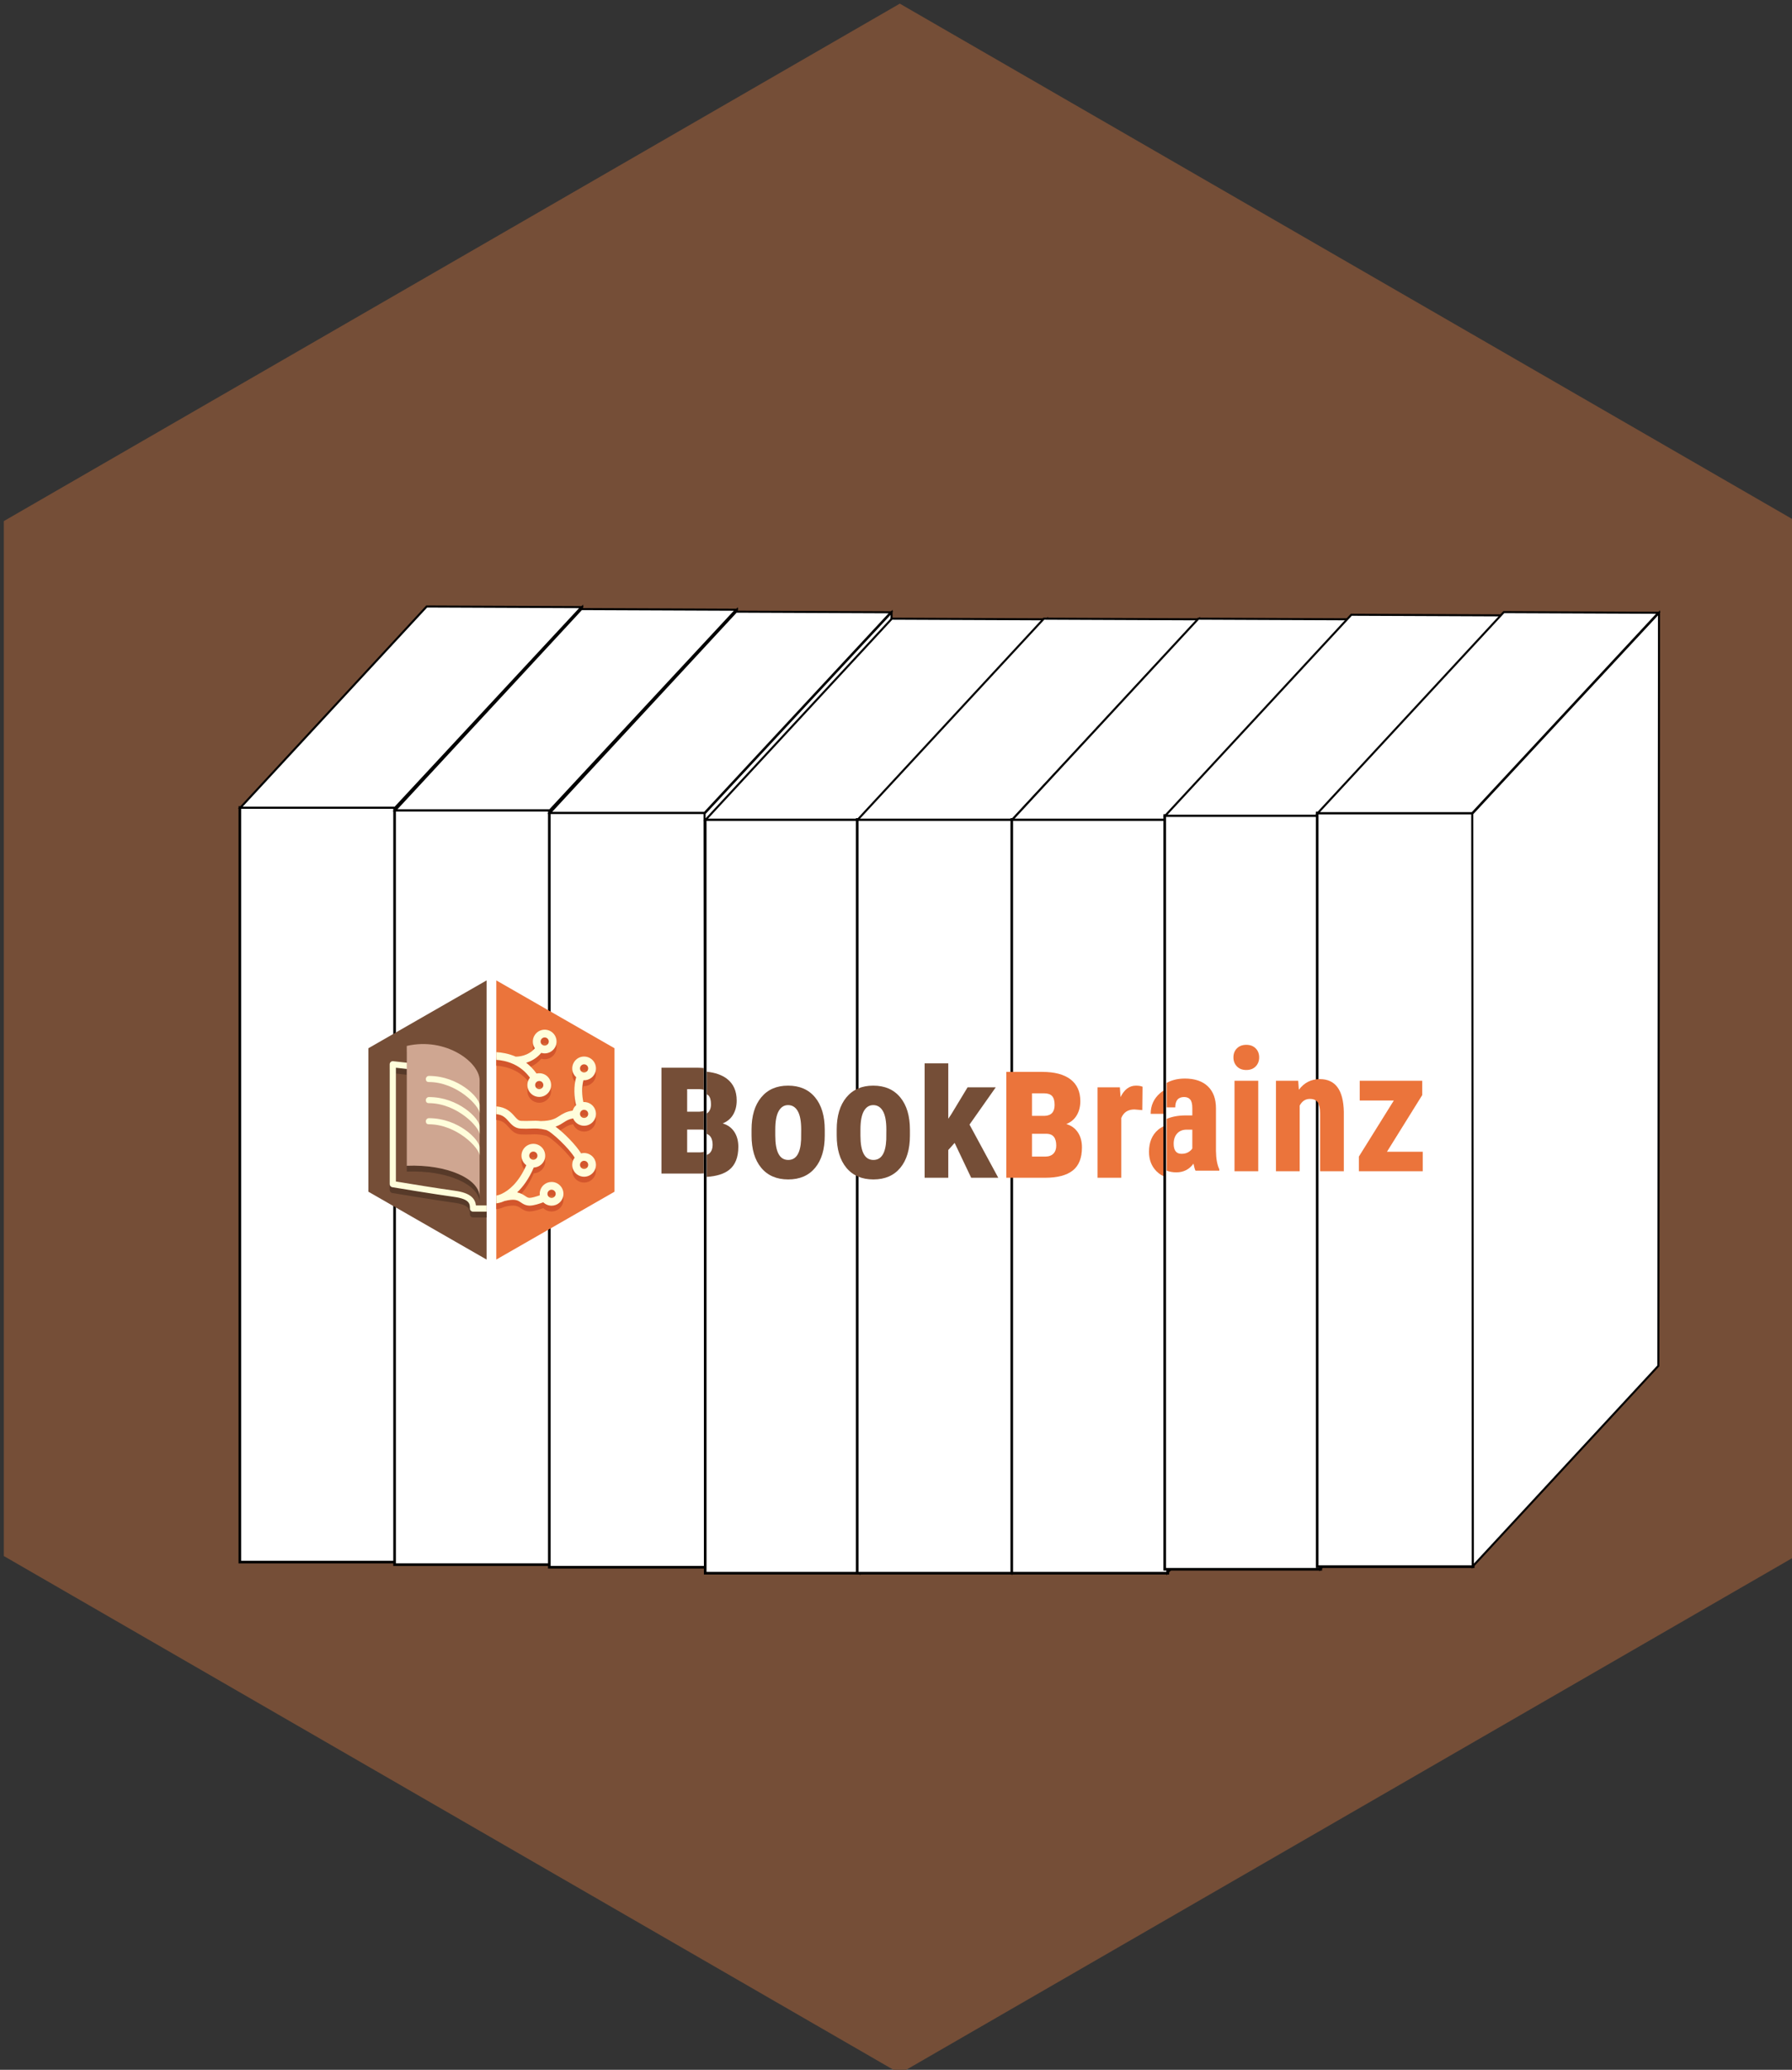 <svg xmlns="http://www.w3.org/2000/svg" xmlns:svg="http://www.w3.org/2000/svg" id="svg6648" width="187.391" height="216.381" version="1.1" viewBox="0 0 175.679 202.857"><rect x="0" y="0" width="175.679" height="202.857" fill="#333333" stroke="none"/><defs id="defs6650"><filter style="color-interpolation-filters:sRGB" id="filter4894"><feFlood id="feFlood4896" flood-color="#000" flood-opacity=".498" result="flood"/><feComposite id="feComposite4898" in="flood" in2="SourceGraphic" operator="in" result="composite1"/><feGaussianBlur id="feGaussianBlur4900" in="composite1" result="blur" stdDeviation="1.7"/><feOffset id="feOffset4902" dx="2.4" dy="1" result="offset"/><feComposite id="feComposite4904" in="offset" in2="offset" operator="atop" result="fbSourceGraphic"/><feColorMatrix id="feColorMatrix4906" in="fbSourceGraphic" result="fbSourceGraphicAlpha" values="0 0 0 -1 0 0 0 0 -1 0 0 0 0 -1 0 0 0 0 1 0"/><feFlood id="feFlood4908" flood-color="#000" flood-opacity=".498" in="fbSourceGraphic" result="flood"/><feComposite id="feComposite4910" in="flood" in2="fbSourceGraphic" operator="in" result="composite1"/><feGaussianBlur id="feGaussianBlur4912" in="composite1" result="blur" stdDeviation="1.7"/><feOffset id="feOffset4914" dx="2.4" dy="1" result="offset"/><feComposite id="feComposite4916" in="offset" in2="offset" operator="atop" result="composite2"/></filter><filter style="color-interpolation-filters:sRGB" id="filter5856"><feFlood id="feFlood5858" flood-color="#000" flood-opacity=".498" result="flood"/><feComposite id="feComposite5860" in="flood" in2="SourceGraphic" operator="in" result="composite1"/><feGaussianBlur id="feGaussianBlur5862" in="composite1" result="blur" stdDeviation="3.9"/><feOffset id="feOffset5864" dx="1.8" dy="1.8" result="offset"/><feComposite id="feComposite5866" in="SourceGraphic" in2="offset" operator="over" result="composite2"/></filter><filter style="color-interpolation-filters:sRGB" id="filter5040"><feFlood id="feFlood5042" flood-color="#000" flood-opacity=".498" result="flood"/><feComposite id="feComposite5044" in="flood" in2="SourceGraphic" operator="in" result="composite1"/><feGaussianBlur id="feGaussianBlur5046" in="composite1" result="blur" stdDeviation="4.688"/><feOffset id="feOffset5048" dx="2.4" dy="1" result="offset"/><feComposite id="feComposite5050" in="offset" in2="offset" operator="atop" result="fbSourceGraphic"/><feColorMatrix id="feColorMatrix5052" in="fbSourceGraphic" result="fbSourceGraphicAlpha" values="0 0 0 -1 0 0 0 0 -1 0 0 0 0 -1 0 0 0 0 1 0"/><feFlood id="feFlood5054" flood-color="#000" flood-opacity=".498" in="fbSourceGraphic" result="flood"/><feComposite id="feComposite5056" in="flood" in2="fbSourceGraphic" operator="in" result="composite1"/><feGaussianBlur id="feGaussianBlur5058" in="composite1" result="blur" stdDeviation="4.7"/><feOffset id="feOffset5060" dx="2.4" dy="1" result="offset"/><feComposite id="feComposite5062" in="offset" in2="offset" operator="atop" result="fbSourceGraphic"/><feColorMatrix id="feColorMatrix5064" in="fbSourceGraphic" result="fbSourceGraphicAlpha" values="0 0 0 -1 0 0 0 0 -1 0 0 0 0 -1 0 0 0 0 1 0"/><feFlood id="feFlood5066" flood-color="#000" flood-opacity=".498" in="fbSourceGraphic" result="flood"/><feComposite id="feComposite5068" in="flood" in2="fbSourceGraphic" operator="in" result="composite1"/><feGaussianBlur id="feGaussianBlur5070" in="composite1" result="blur" stdDeviation="4.7"/><feOffset id="feOffset5072" dx="2.4" dy="1" result="offset"/><feComposite id="feComposite5074" in="offset" in2="offset" operator="atop" result="fbSourceGraphic"/><feColorMatrix id="feColorMatrix5076" in="fbSourceGraphic" result="fbSourceGraphicAlpha" values="0 0 0 -1 0 0 0 0 -1 0 0 0 0 -1 0 0 0 0 1 0"/><feFlood id="feFlood5078" flood-color="#000" flood-opacity=".498" in="fbSourceGraphic" result="flood"/><feComposite id="feComposite5080" in="flood" in2="fbSourceGraphic" operator="in" result="composite1"/><feGaussianBlur id="feGaussianBlur5082" in="composite1" result="blur" stdDeviation="4.7"/><feOffset id="feOffset5084" dx="2.4" dy="1" result="offset"/><feComposite id="feComposite5086" in="offset" in2="offset" operator="atop" result="fbSourceGraphic"/><feColorMatrix id="feColorMatrix5088" in="fbSourceGraphic" result="fbSourceGraphicAlpha" values="0 0 0 -1 0 0 0 0 -1 0 0 0 0 -1 0 0 0 0 1 0"/><feFlood id="feFlood5090" flood-color="#000" flood-opacity=".498" in="fbSourceGraphic" result="flood"/><feComposite id="feComposite5092" in="flood" in2="fbSourceGraphic" operator="in" result="composite1"/><feGaussianBlur id="feGaussianBlur5094" in="composite1" result="blur" stdDeviation="4.7"/><feOffset id="feOffset5096" dx="2.4" dy="1" result="offset"/><feComposite id="feComposite5098" in="offset" in2="offset" operator="atop" result="fbSourceGraphic"/><feColorMatrix id="feColorMatrix5100" in="fbSourceGraphic" result="fbSourceGraphicAlpha" values="0 0 0 -1 0 0 0 0 -1 0 0 0 0 -1 0 0 0 0 1 0"/><feFlood id="feFlood5102" flood-color="#000" flood-opacity=".498" in="fbSourceGraphic" result="flood"/><feComposite id="feComposite5104" in="flood" in2="fbSourceGraphic" operator="in" result="composite1"/><feGaussianBlur id="feGaussianBlur5106" in="composite1" result="blur" stdDeviation="4.7"/><feOffset id="feOffset5108" dx="2.4" dy="1" result="offset"/><feComposite id="feComposite5110" in="offset" in2="offset" operator="atop" result="composite2"/></filter><filter style="color-interpolation-filters:sRGB" id="filter5856-3"><feFlood id="feFlood5858-8" flood-color="#000" flood-opacity=".498" result="flood"/><feComposite id="feComposite5860-3" in="flood" in2="SourceGraphic" operator="in" result="composite1"/><feGaussianBlur id="feGaussianBlur5862-0" in="composite1" result="blur" stdDeviation="3.9"/><feOffset id="feOffset5864-6" dx="1.8" dy="1.8" result="offset"/><feComposite id="feComposite5866-5" in="SourceGraphic" in2="offset" operator="over" result="composite2"/></filter><filter style="color-interpolation-filters:sRGB" id="filter5040-8"><feFlood id="feFlood5042-9" flood-color="#000" flood-opacity=".498" result="flood"/><feComposite id="feComposite5044-4" in="flood" in2="SourceGraphic" operator="in" result="composite1"/><feGaussianBlur id="feGaussianBlur5046-9" in="composite1" result="blur" stdDeviation="4.688"/><feOffset id="feOffset5048-4" dx="2.4" dy="1" result="offset"/><feComposite id="feComposite5050-9" in="offset" in2="offset" operator="atop" result="fbSourceGraphic"/><feColorMatrix id="feColorMatrix5052-9" in="fbSourceGraphic" result="fbSourceGraphicAlpha" values="0 0 0 -1 0 0 0 0 -1 0 0 0 0 -1 0 0 0 0 1 0"/><feFlood id="feFlood5054-4" flood-color="#000" flood-opacity=".498" in="fbSourceGraphic" result="flood"/><feComposite id="feComposite5056-7" in="flood" in2="fbSourceGraphic" operator="in" result="composite1"/><feGaussianBlur id="feGaussianBlur5058-5" in="composite1" result="blur" stdDeviation="4.7"/><feOffset id="feOffset5060-4" dx="2.4" dy="1" result="offset"/><feComposite id="feComposite5062-6" in="offset" in2="offset" operator="atop" result="fbSourceGraphic"/><feColorMatrix id="feColorMatrix5064-9" in="fbSourceGraphic" result="fbSourceGraphicAlpha" values="0 0 0 -1 0 0 0 0 -1 0 0 0 0 -1 0 0 0 0 1 0"/><feFlood id="feFlood5066-9" flood-color="#000" flood-opacity=".498" in="fbSourceGraphic" result="flood"/><feComposite id="feComposite5068-3" in="flood" in2="fbSourceGraphic" operator="in" result="composite1"/><feGaussianBlur id="feGaussianBlur5070-8" in="composite1" result="blur" stdDeviation="4.7"/><feOffset id="feOffset5072-0" dx="2.4" dy="1" result="offset"/><feComposite id="feComposite5074-4" in="offset" in2="offset" operator="atop" result="fbSourceGraphic"/><feColorMatrix id="feColorMatrix5076-8" in="fbSourceGraphic" result="fbSourceGraphicAlpha" values="0 0 0 -1 0 0 0 0 -1 0 0 0 0 -1 0 0 0 0 1 0"/><feFlood id="feFlood5078-5" flood-color="#000" flood-opacity=".498" in="fbSourceGraphic" result="flood"/><feComposite id="feComposite5080-4" in="flood" in2="fbSourceGraphic" operator="in" result="composite1"/><feGaussianBlur id="feGaussianBlur5082-0" in="composite1" result="blur" stdDeviation="4.7"/><feOffset id="feOffset5084-1" dx="2.4" dy="1" result="offset"/><feComposite id="feComposite5086-8" in="offset" in2="offset" operator="atop" result="fbSourceGraphic"/><feColorMatrix id="feColorMatrix5088-2" in="fbSourceGraphic" result="fbSourceGraphicAlpha" values="0 0 0 -1 0 0 0 0 -1 0 0 0 0 -1 0 0 0 0 1 0"/><feFlood id="feFlood5090-4" flood-color="#000" flood-opacity=".498" in="fbSourceGraphic" result="flood"/><feComposite id="feComposite5092-2" in="flood" in2="fbSourceGraphic" operator="in" result="composite1"/><feGaussianBlur id="feGaussianBlur5094-4" in="composite1" result="blur" stdDeviation="4.7"/><feOffset id="feOffset5096-5" dx="2.4" dy="1" result="offset"/><feComposite id="feComposite5098-3" in="offset" in2="offset" operator="atop" result="fbSourceGraphic"/><feColorMatrix id="feColorMatrix5100-6" in="fbSourceGraphic" result="fbSourceGraphicAlpha" values="0 0 0 -1 0 0 0 0 -1 0 0 0 0 -1 0 0 0 0 1 0"/><feFlood id="feFlood5102-5" flood-color="#000" flood-opacity=".498" in="fbSourceGraphic" result="flood"/><feComposite id="feComposite5104-8" in="flood" in2="fbSourceGraphic" operator="in" result="composite1"/><feGaussianBlur id="feGaussianBlur5106-3" in="composite1" result="blur" stdDeviation="4.7"/><feOffset id="feOffset5108-3" dx="2.4" dy="1" result="offset"/><feComposite id="feComposite5110-9" in="offset" in2="offset" operator="atop" result="composite2"/></filter></defs><g id="layer1" transform="translate(-280.732,-188.076)"><path style="display:inline;opacity:1;fill:#754e37;fill-opacity:1;fill-rule:evenodd;stroke:none;stroke-width:1px;stroke-linecap:butt;stroke-linejoin:miter;stroke-opacity:1" id="path5404" d="m 368.946,391.291 -87.84,-50.714 0,-101.429 87.84,-50.714 87.84,50.714 10e-6,101.429 z"/><g style="display:inline" id="g4714" transform="matrix(0.19,0,0,0.19,316.018,283.625)"><g id="g4606"><g id="g4686"><g id="g5251"><g id="g4793" transform="matrix(5.269,0,0,5.269,-1303.166,-3386.055)" style="display:inline"><rect id="rect4784" width="15.3" height="73.871" x="235.567" y="626.248" style="opacity:1;fill:#fff;fill-opacity:1;stroke:#000;stroke-width:.258;stroke-miterlimit:4;stroke-dasharray:none;stroke-opacity:1"/><path style="fill:#fff;fill-opacity:1;fill-rule:evenodd;stroke:#000;stroke-width:.2;stroke-linecap:butt;stroke-linejoin:miter;stroke-miterlimit:4;stroke-dasharray:none;stroke-opacity:1" id="path4786" d="m 250.77,626.33 18.309,-19.698 -0.063,73.804 -18.183,19.635 z"/><path style="fill:#fff;fill-opacity:1;fill-rule:evenodd;stroke:#000;stroke-width:.2;stroke-linecap:butt;stroke-linejoin:miter;stroke-miterlimit:4;stroke-dasharray:none;stroke-opacity:1" id="path4788" d="m 253.864,606.569 15.152,0.063 -18.246,19.635 -15.152,0 z"/></g><g id="g4798" transform="matrix(5.269,0,0,5.269,-1223.322,-3384.724)" style="display:inline"><rect style="opacity:1;fill:#fff;fill-opacity:1;stroke:#000;stroke-width:.258;stroke-miterlimit:4;stroke-dasharray:none;stroke-opacity:1" id="rect4800" width="15.3" height="73.871" x="235.567" y="626.248"/><path id="path4802" d="m 250.77,626.33 18.309,-19.698 -0.063,73.804 -18.183,19.635 z" style="fill:#fff;fill-opacity:1;fill-rule:evenodd;stroke:#000;stroke-width:.2;stroke-linecap:butt;stroke-linejoin:miter;stroke-miterlimit:4;stroke-dasharray:none;stroke-opacity:1"/><path id="path4804" d="m 253.864,606.569 15.152,0.063 -18.246,19.635 -15.152,0 z" style="fill:#fff;fill-opacity:1;fill-rule:evenodd;stroke:#000;stroke-width:.2;stroke-linecap:butt;stroke-linejoin:miter;stroke-miterlimit:4;stroke-dasharray:none;stroke-opacity:1"/></g><g id="g4806" transform="matrix(5.269,0,0,5.269,-1143.478,-3383.394)" style="display:inline"><rect style="opacity:1;fill:#fff;fill-opacity:1;stroke:#000;stroke-width:.258;stroke-miterlimit:4;stroke-dasharray:none;stroke-opacity:1" id="rect4808" width="15.3" height="73.871" x="235.567" y="626.248"/><path id="path4810" d="m 250.77,626.33 18.309,-19.698 -0.063,73.804 -18.183,19.635 z" style="fill:#fff;fill-opacity:1;fill-rule:evenodd;stroke:#000;stroke-width:.2;stroke-linecap:butt;stroke-linejoin:miter;stroke-miterlimit:4;stroke-dasharray:none;stroke-opacity:1"/><path id="path4812" d="m 253.864,606.569 15.152,0.063 -18.246,19.635 -15.152,0 z" style="fill:#fff;fill-opacity:1;fill-rule:evenodd;stroke:#000;stroke-width:.2;stroke-linecap:butt;stroke-linejoin:miter;stroke-miterlimit:4;stroke-dasharray:none;stroke-opacity:1"/></g><g id="g4608" style="display:inline"><polygon style="fill:#eb743b" id="polygon4610" points="131.355 111.823 131.355 37.823 70.354 2.823 70.354 146.823"/><polygon style="fill:#754e37" id="polygon4612" points="4.354 111.823 65.354 146.823 65.354 2.823 4.354 37.823"/><g id="g4614"><g id="g4616"><path style="fill:#573a29" id="path4618" d="m 65.354,125.112 -7,0 c -0.884,0 -1.6,-0.716 -1.6,-1.6 0,-2.306 0,-4.92 -8.348,-6.037 -8.708,-1.164 -31.479,-4.937 -31.708,-4.975 -0.772,-0.128 -1.338,-0.796 -1.338,-1.578 l 0,-61.827 c 0,-0.455 0.193,-0.889 0.532,-1.192 0.339,-0.303 0.794,-0.453 1.244,-0.398 l 7.2,0.801 c 0.878,0.098 1.511,0.889 1.413,1.767 -0.097,0.878 -0.886,1.514 -1.767,1.413 l -5.424,-0.602 0,58.683 c 5.025,0.828 22.834,3.744 30.271,4.738 8.466,1.134 10.61,4.203 11.034,7.609 l 5.489,0 0,3.198 z"/><path style="fill:#573a29" id="path4620" d="m 61.761,57.403 c 0,-9.393 -17.466,-22.424 -37.6,-17.774 l 0,61.826 c 20.667,-0.861 37.6,6.65 37.6,16.148 l 0,-60.2 z"/><path style="fill:#573a29" id="path4622" d="m 35.578,55.106 c -0.84,0 -1.536,0.664 -1.568,1.51 -0.033,0.865 0.364,1.629 1.51,1.629 14.479,0 26.241,12.355 26.241,16.195 l 0,-4.189 c 0,-4.025 -10.984,-15.145 -26.123,-15.145 0,0 -0.04,0 -0.06,0 z"/><path style="fill:#573a29" id="path4624" d="m 35.578,66.003 c -0.84,0 -1.536,0.664 -1.568,1.51 -0.033,0.865 0.364,1.629 1.51,1.629 14.479,0 26.241,12.355 26.241,16.195 l 0,-4.189 c 0,-4.025 -10.984,-15.145 -26.123,-15.145 0,0 -0.04,0 -0.06,0 z"/><path style="fill:#573a29" id="path4626" d="m 35.578,76.899 c -0.84,0 -1.536,0.664 -1.568,1.51 -0.033,0.865 0.364,1.629 1.51,1.629 14.479,0 26.241,12.355 26.241,16.195 l 0,-4.189 c 0,-4.025 -10.984,-15.145 -26.123,-15.145 0,0 -0.04,0 -0.06,0 z"/></g><g id="g4628"><g id="g4630"><path style="fill:#fffedb" id="path4632" d="m 65.354,122.112 -7,0 c -0.884,0 -1.6,-0.716 -1.6,-1.6 0,-2.306 0,-4.92 -8.348,-6.037 -8.708,-1.164 -31.479,-4.937 -31.708,-4.975 -0.772,-0.128 -1.338,-0.796 -1.338,-1.578 l 0,-61.827 c 0,-0.455 0.193,-0.889 0.532,-1.192 0.339,-0.303 0.794,-0.453 1.244,-0.398 l 7.2,0.801 c 0.878,0.098 1.511,0.889 1.413,1.767 -0.097,0.878 -0.886,1.514 -1.767,1.413 l -5.424,-0.602 0,58.683 c 5.025,0.828 22.834,3.744 30.271,4.738 8.466,1.134 10.61,4.203 11.034,7.609 l 5.489,0 0,3.198 z"/></g><path style="fill:#cfa691" id="path4634" d="m 61.761,54.403 c 0,-9.393 -17.466,-22.424 -37.6,-17.774 l 0,61.826 c 20.667,-0.861 37.6,6.65 37.6,16.148 l 0,-60.2 z"/><g id="g4636"><path style="fill:#fffedb" id="path4638" d="m 35.578,52.106 c -0.84,0 -1.536,0.664 -1.568,1.51 -0.033,0.865 0.364,1.629 1.51,1.629 14.479,0 26.241,12.355 26.241,16.195 l 0,-4.189 c 0,-4.025 -10.984,-15.145 -26.123,-15.145 0,0 -0.04,0 -0.06,0 z"/><path style="fill:#fffedb" id="path4640" d="m 35.578,63.003 c -0.84,0 -1.536,0.664 -1.568,1.51 -0.033,0.865 0.364,1.629 1.51,1.629 14.479,0 26.241,12.355 26.241,16.195 l 0,-4.189 c 0,-4.025 -10.984,-15.145 -26.123,-15.145 0,0 -0.04,0 -0.06,0 z"/><path style="fill:#fffedb" id="path4642" d="m 35.578,73.899 c -0.84,0 -1.536,0.664 -1.568,1.51 -0.033,0.865 0.364,1.629 1.51,1.629 14.479,0 26.241,12.355 26.241,16.195 l 0,-4.189 c 0,-4.025 -10.984,-15.145 -26.123,-15.145 0,0 -0.04,0 -0.06,0 z"/></g></g></g><g id="g4644"><g style="opacity:.07" id="g4646"><path id="path4648" d="m 87.656,94.557 c 0.386,-0.645 1.066,-1.03 1.819,-1.03 0.378,0 0.752,0.104 1.078,0.297 1,0.601 1.331,1.899 0.735,2.898 -0.385,0.646 -1.064,1.032 -1.817,1.032 -0.379,0 -0.755,-0.104 -1.084,-0.301 -0.483,-0.288 -0.826,-0.748 -0.964,-1.294 -0.138,-0.549 -0.055,-1.117 0.233,-1.602 z m 12.603,22.362 c -0.49,0.421 -1.018,0.509 -1.373,0.509 -0.621,0 -1.207,-0.269 -1.608,-0.734 -0.758,-0.885 -0.654,-2.222 0.231,-2.981 0.492,-0.423 1.018,-0.512 1.373,-0.512 0.617,0 1.201,0.268 1.605,0.74 0.368,0.43 0.547,0.976 0.504,1.538 -0.043,0.562 -0.302,1.072 -0.732,1.44 z"/><path id="path4650" d="m 79.355,48.434 c 0.07,0.018 0.142,0.034 0.212,0.046 -0.072,-0.012 -0.142,-0.028 -0.212,-0.046 z"/><path id="path4652" d="m 90.734,58.08 c 0.169,-0.267 0.395,-0.49 0.673,-0.661 0.335,-0.207 0.722,-0.316 1.121,-0.316 0.4,0 0.79,0.112 1.122,0.321 0.987,0.627 1.283,1.935 0.66,2.919 -0.392,0.618 -1.063,0.988 -1.795,0.988 -0.397,0 -0.785,-0.113 -1.124,-0.327 -0.984,-0.624 -1.278,-1.937 -0.657,-2.924 z m 6.379,-20.187 c -0.6,0.951 -1.938,1.271 -2.912,0.653 l -0.096,-0.063 c -0.914,-0.647 -1.161,-1.897 -0.558,-2.851 0.386,-0.613 1.053,-0.98 1.784,-0.98 0.397,0 0.787,0.113 1.124,0.326 0.479,0.304 0.813,0.775 0.937,1.33 0.123,0.546 0.026,1.107 -0.279,1.585 z"/><path id="path4654" d="m 113.88,49.491 c 0.388,-0.614 1.054,-0.98 1.783,-0.98 0.399,0 0.79,0.113 1.125,0.325 0.48,0.304 0.813,0.775 0.937,1.33 0.122,0.546 0.024,1.106 -0.279,1.584 -0.598,0.951 -1.938,1.272 -2.912,0.653 L 114.44,52.34 c -0.918,-0.646 -1.163,-1.896 -0.56,-2.849 z m 0,23.463 c 0.388,-0.614 1.054,-0.98 1.783,-0.98 0.399,0 0.79,0.112 1.125,0.326 0.48,0.304 0.813,0.774 0.937,1.329 0.122,0.546 0.024,1.107 -0.279,1.585 -0.598,0.95 -1.938,1.271 -2.912,0.652 l -0.094,-0.063 c -0.918,-0.646 -1.163,-1.896 -0.56,-2.849 z m 0,26.303 c 0.388,-0.613 1.054,-0.979 1.783,-0.979 0.399,0 0.79,0.112 1.125,0.325 0.48,0.304 0.813,0.775 0.937,1.33 0.122,0.547 0.024,1.106 -0.279,1.584 -0.598,0.951 -1.938,1.271 -2.912,0.653 l -0.094,-0.063 c -0.918,-0.647 -1.163,-1.896 -0.56,-2.85 z"/><path id="path4656" d="m 103.53,108.927 c -1.165,-1.36 -2.858,-2.139 -4.648,-2.139 -1.459,0 -2.875,0.525 -3.983,1.477 -1.612,1.383 -2.326,3.429 -2.087,5.397 -1.948,0.7 -4.258,1.365 -5.328,1.332 -0.821,-0.044 -1.302,-0.346 -2.224,-0.972 -1.172,-0.795 -2.418,-1.512 -4.149,-1.847 2.936,-2.761 6.009,-6.83 8.584,-12.834 2.061,-0.076 3.976,-1.193 5.038,-2.972 1.725,-2.896 0.773,-6.659 -2.124,-8.394 -0.949,-0.565 -2.032,-0.864 -3.134,-0.864 -2.146,0 -4.161,1.144 -5.261,2.986 -0.838,1.405 -1.079,3.05 -0.678,4.636 0.351,1.393 1.16,2.59 2.302,3.429 -4.053,9.218 -9.219,13.081 -12.565,14.685 -0.128,0.045 -0.248,0.101 -0.36,0.168 -1.187,0.531 -2.05,0.704 -2.559,0.808 l 0,4 c 0.275,-0.03 1.885,-0.118 4.247,-1.192 5.348,-1.357 6.839,-0.354 8.407,0.709 1.021,0.692 2.291,1.554 4.263,1.656 0.1,0.005 0.204,0.008 0.309,0.008 2.109,0 5.172,-1.022 7.021,-1.723 1.144,1.116 2.676,1.75 4.285,1.75 l 0,0 c 1.461,0 2.876,-0.524 3.983,-1.476 1.24,-1.062 1.993,-2.546 2.118,-4.176 0.125,-1.631 -0.392,-3.214 -1.457,-4.452 z M 87.656,92.151 c 0.386,-0.645 1.066,-1.03 1.819,-1.03 0.378,0 0.752,0.104 1.078,0.297 1,0.601 1.331,1.899 0.735,2.898 -0.385,0.646 -1.064,1.032 -1.817,1.032 -0.379,0 -0.755,-0.104 -1.084,-0.301 -0.483,-0.288 -0.826,-0.748 -0.964,-1.294 -0.138,-0.548 -0.055,-1.116 0.233,-1.602 z m 12.603,22.363 c -0.49,0.421 -1.018,0.509 -1.373,0.509 -0.621,0 -1.207,-0.269 -1.608,-0.734 -0.758,-0.885 -0.654,-2.222 0.231,-2.981 0.492,-0.423 1.018,-0.512 1.373,-0.512 0.617,0 1.201,0.269 1.605,0.74 0.368,0.43 0.547,0.976 0.504,1.538 -0.043,0.562 -0.302,1.072 -0.732,1.44 z"/><path id="path4658" d="m 79.355,46.028 c 0.07,0.018 0.142,0.034 0.212,0.046 -0.072,-0.011 -0.142,-0.027 -0.212,-0.046 z"/><path id="path4660" d="m 101.305,33.027 c -0.357,-1.599 -1.317,-2.964 -2.708,-3.844 -0.98,-0.617 -2.109,-0.944 -3.265,-0.944 -2.117,0 -4.053,1.066 -5.174,2.85 -1.354,2.138 -1.218,4.799 0.144,6.759 -3.646,4.124 -8.706,4.313 -9.942,4.293 -3.692,-1.604 -7.234,-2.164 -10.005,-2.317 l 0,3.996 c 2.441,0.143 5.553,0.685 8.748,2.136 0.005,0.002 0.01,0.002 0.015,0.005 3.445,1.563 6.334,3.928 8.607,7.041 -0.136,0.173 -0.265,0.352 -0.382,0.538 -1.796,2.854 -0.942,6.644 1.903,8.444 0.98,0.622 2.111,0.951 3.27,0.951 2.113,0 4.051,-1.065 5.183,-2.852 1.806,-2.851 0.951,-6.642 -1.908,-8.453 -1.384,-0.871 -3.092,-1.113 -4.667,-0.755 -1.538,-2.154 -3.323,-4.017 -5.345,-5.566 2.517,-0.778 5.401,-2.269 7.78,-5.096 0.572,0.172 1.166,0.267 1.77,0.267 2.116,0 4.051,-1.068 5.172,-2.849 0.874,-1.375 1.16,-3.009 0.804,-4.604 z M 90.734,55.675 c 0.169,-0.267 0.395,-0.49 0.673,-0.661 0.335,-0.207 0.722,-0.316 1.121,-0.316 0.4,0 0.79,0.112 1.122,0.321 0.987,0.627 1.283,1.936 0.66,2.919 -0.392,0.618 -1.063,0.988 -1.795,0.988 -0.397,0 -0.785,-0.113 -1.124,-0.327 -0.984,-0.624 -1.278,-1.937 -0.657,-2.924 z m 6.379,-20.188 c -0.6,0.951 -1.938,1.271 -2.912,0.653 l -0.096,-0.063 c -0.914,-0.647 -1.161,-1.897 -0.558,-2.851 0.386,-0.613 1.053,-0.98 1.784,-0.98 0.397,0 0.787,0.113 1.124,0.326 0.479,0.304 0.813,0.775 0.937,1.33 0.123,0.547 0.026,1.108 -0.279,1.585 z"/><path id="path4662" d="m 110,74.011 c 0.425,1.035 1.136,1.962 2.109,2.649 0.072,0.052 0.151,0.105 0.283,0.191 0.981,0.621 2.11,0.949 3.268,0.949 2.116,0 4.052,-1.068 5.173,-2.849 0.875,-1.375 1.16,-3.01 0.805,-4.604 -0.358,-1.598 -1.318,-2.964 -2.709,-3.844 -0.98,-0.617 -2.109,-0.944 -3.266,-0.944 -0.125,0 -0.25,0.008 -0.375,0.018 -0.71,-3.157 -0.919,-7.769 0.035,-11.265 0.112,0.011 0.225,0.024 0.337,0.024 2.116,0 4.052,-1.067 5.173,-2.849 0.875,-1.375 1.16,-3.009 0.805,-4.604 -0.358,-1.599 -1.318,-2.964 -2.709,-3.844 -0.98,-0.617 -2.109,-0.944 -3.266,-0.944 -2.114,0 -4.051,1.066 -5.173,2.85 -1.603,2.532 -1.12,5.804 1.025,7.765 0.021,0.02 0.048,0.037 0.071,0.059 -1.349,4.518 -1.146,10.324 -0.036,14.417 -0.143,0.132 -0.294,0.254 -0.426,0.399 -0.229,0.255 -0.445,0.526 -0.634,0.824 -0.318,0.502 -0.551,1.033 -0.71,1.578 -3.371,0.488 -5.198,1.671 -6.824,2.729 -2.035,1.324 -3.961,2.572 -9.636,2.665 -1.964,-0.23 -3.553,-0.177 -5.29,-0.116 -1.431,0.052 -2.91,0.106 -4.849,0.003 -1.335,-0.071 -2.104,-0.882 -3.458,-2.424 -1.803,-2.055 -4.219,-4.649 -9.369,-5.023 l 0,4 c 3.295,0.3 4.796,1.888 6.356,3.667 1.487,1.694 3.175,3.615 6.256,3.782 2.118,0.114 3.76,0.052 5.208,0.001 2.491,-0.092 4.453,-0.161 7.855,0.684 2.607,0.643 12.099,9.673 14.773,14.322 -0.108,0.142 -0.219,0.282 -0.314,0.434 -1.743,2.755 -1.026,6.385 1.619,8.251 0.072,0.052 0.151,0.104 0.283,0.191 0.981,0.621 2.11,0.948 3.268,0.948 2.116,0 4.052,-1.068 5.173,-2.849 0.875,-1.374 1.16,-3.009 0.805,-4.603 -0.358,-1.6 -1.318,-2.965 -2.709,-3.845 -0.98,-0.617 -2.109,-0.944 -3.266,-0.944 -0.528,0 -1.047,0.067 -1.543,0.195 -2.561,-4.187 -8.652,-10.455 -13.189,-13.792 1.813,-0.628 3.05,-1.435 4.212,-2.188 1.429,-0.927 2.616,-1.687 4.859,-2.064 z m 3.88,-26.925 c 0.388,-0.614 1.054,-0.98 1.783,-0.98 0.399,0 0.79,0.113 1.125,0.325 0.48,0.304 0.813,0.775 0.937,1.33 0.122,0.546 0.024,1.106 -0.279,1.584 -0.598,0.951 -1.938,1.272 -2.912,0.653 l -0.094,-0.063 c -0.918,-0.646 -1.163,-1.896 -0.56,-2.849 z m 0,23.463 c 0.388,-0.614 1.054,-0.98 1.783,-0.98 0.399,0 0.79,0.112 1.125,0.326 0.48,0.304 0.813,0.774 0.937,1.329 0.122,0.546 0.024,1.107 -0.279,1.585 -0.598,0.95 -1.938,1.271 -2.912,0.652 l -0.094,-0.063 c -0.918,-0.646 -1.163,-1.896 -0.56,-2.849 z m 0,26.303 c 0.388,-0.613 1.054,-0.979 1.783,-0.979 0.399,0 0.79,0.112 1.125,0.325 0.48,0.304 0.813,0.775 0.937,1.33 0.122,0.547 0.024,1.106 -0.279,1.584 -0.598,0.951 -1.938,1.271 -2.912,0.653 l -0.094,-0.063 c -0.918,-0.647 -1.163,-1.896 -0.56,-2.85 z"/></g><g id="g4664"><g id="g4666"><path style="fill:#d3562c" id="path4668" d="m 103.53,111.927 c -1.165,-1.36 -2.858,-2.139 -4.648,-2.139 -1.459,0 -2.875,0.525 -3.983,1.477 -1.612,1.383 -2.326,3.429 -2.087,5.397 -1.948,0.7 -4.258,1.365 -5.328,1.332 -0.821,-0.044 -1.302,-0.346 -2.224,-0.972 -1.172,-0.795 -2.418,-1.512 -4.149,-1.847 2.936,-2.761 6.009,-6.83 8.584,-12.834 2.061,-0.076 3.976,-1.193 5.038,-2.972 1.725,-2.896 0.773,-6.659 -2.124,-8.394 -0.949,-0.565 -2.032,-0.864 -3.134,-0.864 -2.146,0 -4.161,1.144 -5.261,2.986 -0.838,1.405 -1.079,3.05 -0.678,4.636 0.351,1.393 1.16,2.59 2.302,3.429 -4.053,9.218 -9.219,13.081 -12.565,14.685 -0.128,0.045 -0.248,0.101 -0.36,0.168 -1.187,0.531 -2.05,0.704 -2.559,0.808 l 0,4 c 0.275,-0.03 1.885,-0.118 4.247,-1.192 5.348,-1.357 6.839,-0.354 8.407,0.709 1.021,0.692 2.291,1.554 4.263,1.656 0.1,0.005 0.204,0.008 0.309,0.008 2.109,0 5.172,-1.022 7.021,-1.723 1.144,1.116 2.676,1.75 4.285,1.75 l 0,0 c 1.461,0 2.876,-0.524 3.983,-1.476 1.24,-1.062 1.993,-2.546 2.118,-4.176 0.125,-1.631 -0.392,-3.214 -1.457,-4.452 z M 87.656,95.151 c 0.386,-0.645 1.066,-1.03 1.819,-1.03 0.378,0 0.752,0.104 1.078,0.297 1,0.601 1.331,1.899 0.735,2.898 -0.385,0.646 -1.064,1.032 -1.817,1.032 -0.379,0 -0.755,-0.104 -1.084,-0.301 -0.483,-0.288 -0.826,-0.748 -0.964,-1.294 -0.138,-0.548 -0.055,-1.116 0.233,-1.602 z m 12.603,22.363 c -0.49,0.421 -1.018,0.509 -1.373,0.509 -0.621,0 -1.207,-0.269 -1.608,-0.734 -0.758,-0.885 -0.654,-2.222 0.231,-2.981 0.492,-0.423 1.018,-0.512 1.373,-0.512 0.617,0 1.201,0.269 1.605,0.74 0.368,0.43 0.547,0.976 0.504,1.538 -0.043,0.562 -0.302,1.072 -0.732,1.44 z"/><path id="path4670" d="m 79.355,48.434 c 0.07,0.018 0.142,0.034 0.212,0.046 -0.072,-0.012 -0.142,-0.028 -0.212,-0.046 z"/><path style="fill:#d3562c" id="path4672" d="m 101.305,36.031 c -0.357,-1.599 -1.317,-2.964 -2.708,-3.844 -0.98,-0.617 -2.109,-0.944 -3.265,-0.944 -2.117,0 -4.053,1.066 -5.174,2.85 -1.354,2.138 -1.218,4.799 0.144,6.759 -3.646,4.124 -8.706,4.313 -9.942,4.293 -3.692,-1.604 -7.234,-2.164 -10.005,-2.317 l 0,3.996 c 2.441,0.144 5.553,0.686 8.748,2.136 0.005,0.002 0.01,0.002 0.015,0.005 3.445,1.563 6.334,3.928 8.607,7.041 -0.136,0.173 -0.265,0.352 -0.382,0.538 -1.796,2.854 -0.942,6.644 1.903,8.444 0.98,0.622 2.111,0.951 3.27,0.951 2.113,0 4.051,-1.065 5.183,-2.852 1.806,-2.851 0.951,-6.642 -1.908,-8.453 -1.384,-0.871 -3.092,-1.113 -4.667,-0.755 -1.538,-2.154 -3.323,-4.017 -5.345,-5.566 2.517,-0.778 5.401,-2.269 7.78,-5.096 0.572,0.172 1.166,0.267 1.77,0.267 2.116,0 4.051,-1.068 5.172,-2.849 0.874,-1.375 1.16,-3.009 0.804,-4.604 z M 90.734,58.679 c 0.169,-0.267 0.395,-0.49 0.673,-0.661 0.335,-0.207 0.722,-0.316 1.121,-0.316 0.4,0 0.79,0.112 1.122,0.321 0.987,0.627 1.283,1.936 0.66,2.919 -0.392,0.618 -1.063,0.988 -1.795,0.988 -0.397,0 -0.785,-0.113 -1.124,-0.327 -0.984,-0.624 -1.278,-1.937 -0.657,-2.924 z m 6.379,-20.188 c -0.6,0.951 -1.938,1.271 -2.912,0.653 l -0.096,-0.063 c -0.914,-0.647 -1.161,-1.897 -0.558,-2.851 0.386,-0.613 1.053,-0.98 1.784,-0.98 0.397,0 0.787,0.113 1.124,0.326 0.479,0.304 0.813,0.775 0.937,1.33 0.123,0.547 0.026,1.108 -0.279,1.585 z"/><path style="fill:#d3562c" id="path4674" d="m 110,77.011 c 0.425,1.035 1.136,1.962 2.109,2.649 0.072,0.052 0.151,0.105 0.283,0.191 0.981,0.621 2.11,0.949 3.268,0.949 2.116,0 4.052,-1.068 5.173,-2.849 0.875,-1.375 1.16,-3.01 0.805,-4.604 -0.358,-1.598 -1.318,-2.964 -2.709,-3.844 -0.98,-0.617 -2.109,-0.944 -3.266,-0.944 -0.125,0 -0.25,0.008 -0.375,0.018 -0.71,-3.157 -0.919,-7.769 0.035,-11.265 0.112,0.011 0.225,0.024 0.337,0.024 2.116,0 4.052,-1.067 5.173,-2.849 0.875,-1.375 1.16,-3.009 0.805,-4.604 -0.358,-1.599 -1.318,-2.964 -2.709,-3.844 -0.98,-0.617 -2.109,-0.944 -3.266,-0.944 -2.114,0 -4.051,1.066 -5.173,2.85 -1.603,2.532 -1.12,5.804 1.025,7.765 0.021,0.02 0.048,0.037 0.071,0.059 -1.349,4.518 -1.146,10.324 -0.036,14.417 -0.143,0.132 -0.294,0.254 -0.426,0.399 -0.229,0.255 -0.445,0.526 -0.634,0.824 -0.318,0.502 -0.551,1.033 -0.71,1.578 -3.371,0.488 -5.198,1.671 -6.824,2.729 -2.035,1.324 -3.961,2.572 -9.636,2.665 -1.964,-0.23 -3.553,-0.177 -5.29,-0.116 -1.431,0.052 -2.91,0.106 -4.849,0.003 -1.335,-0.071 -2.104,-0.882 -3.458,-2.424 -1.803,-2.055 -4.219,-4.649 -9.369,-5.023 l 0,4 c 3.295,0.3 4.796,1.888 6.356,3.667 1.487,1.694 3.175,3.615 6.256,3.782 2.118,0.114 3.76,0.052 5.208,0.001 2.491,-0.092 4.453,-0.161 7.855,0.684 2.607,0.643 12.099,9.673 14.773,14.322 -0.108,0.142 -0.219,0.282 -0.314,0.434 -1.743,2.755 -1.026,6.385 1.619,8.251 0.072,0.052 0.151,0.104 0.283,0.191 0.981,0.621 2.11,0.948 3.268,0.948 2.116,0 4.052,-1.068 5.173,-2.849 0.875,-1.374 1.16,-3.009 0.805,-4.603 -0.358,-1.6 -1.318,-2.965 -2.709,-3.845 -0.98,-0.617 -2.109,-0.944 -3.266,-0.944 -0.528,0 -1.047,0.067 -1.543,0.195 -2.561,-4.187 -8.652,-10.455 -13.189,-13.792 1.813,-0.628 3.05,-1.435 4.212,-2.188 1.429,-0.927 2.616,-1.687 4.859,-2.064 z m 3.88,-26.925 c 0.388,-0.614 1.054,-0.98 1.783,-0.98 0.399,0 0.79,0.113 1.125,0.325 0.48,0.304 0.813,0.775 0.937,1.33 0.122,0.546 0.024,1.106 -0.279,1.584 -0.598,0.951 -1.938,1.272 -2.912,0.653 l -0.094,-0.063 c -0.918,-0.646 -1.163,-1.896 -0.56,-2.849 z m 0,23.463 c 0.388,-0.614 1.054,-0.98 1.783,-0.98 0.399,0 0.79,0.112 1.125,0.326 0.48,0.304 0.813,0.774 0.937,1.329 0.122,0.546 0.024,1.107 -0.279,1.585 -0.598,0.95 -1.938,1.271 -2.912,0.652 l -0.094,-0.063 c -0.918,-0.646 -1.163,-1.896 -0.56,-2.849 z m 0,26.303 c 0.388,-0.613 1.054,-0.979 1.783,-0.979 0.399,0 0.79,0.112 1.125,0.325 0.48,0.304 0.813,0.775 0.937,1.33 0.122,0.547 0.024,1.106 -0.279,1.584 -0.598,0.951 -1.938,1.271 -2.912,0.653 l -0.094,-0.063 c -0.918,-0.647 -1.163,-1.896 -0.56,-2.85 z"/></g><g id="g4676"><path style="fill:#fffedb" id="path4678" d="m 103.53,108.927 c -1.165,-1.36 -2.858,-2.139 -4.648,-2.139 -1.459,0 -2.875,0.525 -3.983,1.477 -1.612,1.383 -2.326,3.429 -2.087,5.397 -1.948,0.7 -4.258,1.365 -5.328,1.332 -0.821,-0.044 -1.302,-0.346 -2.224,-0.972 -1.172,-0.795 -2.418,-1.512 -4.149,-1.847 2.936,-2.761 6.009,-6.83 8.584,-12.834 2.061,-0.076 3.976,-1.193 5.038,-2.972 1.725,-2.896 0.773,-6.659 -2.124,-8.394 -0.949,-0.565 -2.032,-0.864 -3.134,-0.864 -2.146,0 -4.161,1.144 -5.261,2.986 -0.838,1.405 -1.079,3.05 -0.678,4.636 0.351,1.393 1.16,2.59 2.302,3.429 -4.053,9.218 -9.219,13.081 -12.565,14.685 -0.128,0.045 -0.248,0.101 -0.36,0.168 -1.187,0.531 -2.05,0.704 -2.559,0.808 l 0,4 c 0.275,-0.03 1.885,-0.118 4.247,-1.192 5.348,-1.357 6.839,-0.354 8.407,0.709 1.021,0.692 2.291,1.554 4.263,1.656 0.1,0.005 0.204,0.008 0.309,0.008 2.109,0 5.172,-1.022 7.021,-1.723 1.144,1.116 2.676,1.75 4.285,1.75 l 0,0 c 1.461,0 2.876,-0.524 3.983,-1.476 1.24,-1.062 1.993,-2.546 2.118,-4.176 0.125,-1.631 -0.392,-3.214 -1.457,-4.452 z M 87.656,92.151 c 0.386,-0.645 1.066,-1.03 1.819,-1.03 0.378,0 0.752,0.104 1.078,0.297 1,0.601 1.331,1.899 0.735,2.898 -0.385,0.646 -1.064,1.032 -1.817,1.032 -0.379,0 -0.755,-0.104 -1.084,-0.301 -0.483,-0.288 -0.826,-0.748 -0.964,-1.294 -0.138,-0.548 -0.055,-1.116 0.233,-1.602 z m 12.603,22.363 c -0.49,0.421 -1.018,0.509 -1.373,0.509 -0.621,0 -1.207,-0.269 -1.608,-0.734 -0.758,-0.885 -0.654,-2.222 0.231,-2.981 0.492,-0.423 1.018,-0.512 1.373,-0.512 0.617,0 1.201,0.269 1.605,0.74 0.368,0.43 0.547,0.976 0.504,1.538 -0.043,0.562 -0.302,1.072 -0.732,1.44 z"/><path style="fill:#fffedb" id="path4680" d="m 79.355,46.028 c 0.07,0.018 0.142,0.034 0.212,0.046 -0.072,-0.011 -0.142,-0.027 -0.212,-0.046 z"/><path style="fill:#fffedb" id="path4682" d="m 101.305,33.027 c -0.357,-1.599 -1.317,-2.964 -2.708,-3.844 -0.98,-0.617 -2.109,-0.944 -3.265,-0.944 -2.117,0 -4.053,1.066 -5.174,2.85 -1.354,2.138 -1.218,4.799 0.144,6.759 -3.646,4.124 -8.706,4.313 -9.942,4.293 -3.692,-1.604 -7.234,-2.164 -10.005,-2.317 l 0,3.996 c 2.441,0.143 5.553,0.685 8.748,2.136 0.005,0.002 0.01,0.002 0.015,0.005 3.445,1.563 6.334,3.928 8.607,7.041 -0.136,0.173 -0.265,0.352 -0.382,0.538 -1.796,2.854 -0.942,6.644 1.903,8.444 0.98,0.622 2.111,0.951 3.27,0.951 2.113,0 4.051,-1.065 5.183,-2.852 1.806,-2.851 0.951,-6.642 -1.908,-8.453 -1.384,-0.871 -3.092,-1.113 -4.667,-0.755 -1.538,-2.154 -3.323,-4.017 -5.345,-5.566 2.517,-0.778 5.401,-2.269 7.78,-5.096 0.572,0.172 1.166,0.267 1.77,0.267 2.116,0 4.051,-1.068 5.172,-2.849 0.874,-1.375 1.16,-3.009 0.804,-4.604 z M 90.734,55.675 c 0.169,-0.267 0.395,-0.49 0.673,-0.661 0.335,-0.207 0.722,-0.316 1.121,-0.316 0.4,0 0.79,0.112 1.122,0.321 0.987,0.627 1.283,1.936 0.66,2.919 -0.392,0.618 -1.063,0.988 -1.795,0.988 -0.397,0 -0.785,-0.113 -1.124,-0.327 -0.984,-0.624 -1.278,-1.937 -0.657,-2.924 z m 6.379,-20.188 c -0.6,0.951 -1.938,1.271 -2.912,0.653 l -0.096,-0.063 c -0.914,-0.647 -1.161,-1.897 -0.558,-2.851 0.386,-0.613 1.053,-0.98 1.784,-0.98 0.397,0 0.787,0.113 1.124,0.326 0.479,0.304 0.813,0.775 0.937,1.33 0.123,0.547 0.026,1.108 -0.279,1.585 z"/><path style="fill:#fffedb" id="path4684" d="m 110,74.011 c 0.425,1.035 1.136,1.962 2.109,2.649 0.072,0.052 0.151,0.105 0.283,0.191 0.981,0.621 2.11,0.949 3.268,0.949 2.116,0 4.052,-1.068 5.173,-2.849 0.875,-1.375 1.16,-3.01 0.805,-4.604 -0.358,-1.598 -1.318,-2.964 -2.709,-3.844 -0.98,-0.617 -2.109,-0.944 -3.266,-0.944 -0.125,0 -0.25,0.008 -0.375,0.018 -0.71,-3.157 -0.919,-7.769 0.035,-11.265 0.112,0.011 0.225,0.024 0.337,0.024 2.116,0 4.052,-1.067 5.173,-2.849 0.875,-1.375 1.16,-3.009 0.805,-4.604 -0.358,-1.599 -1.318,-2.964 -2.709,-3.844 -0.98,-0.617 -2.109,-0.944 -3.266,-0.944 -2.114,0 -4.051,1.066 -5.173,2.85 -1.603,2.532 -1.12,5.804 1.025,7.765 0.021,0.02 0.048,0.037 0.071,0.059 -1.349,4.518 -1.146,10.324 -0.036,14.417 -0.143,0.132 -0.294,0.254 -0.426,0.399 -0.229,0.255 -0.445,0.526 -0.634,0.824 -0.318,0.502 -0.551,1.033 -0.71,1.578 -3.371,0.488 -5.198,1.671 -6.824,2.729 -2.035,1.324 -3.961,2.572 -9.636,2.665 -1.964,-0.23 -3.553,-0.177 -5.29,-0.116 -1.431,0.052 -2.91,0.106 -4.849,0.003 -1.335,-0.071 -2.104,-0.882 -3.458,-2.424 -1.803,-2.055 -4.219,-4.649 -9.369,-5.023 l 0,4 c 3.295,0.3 4.796,1.888 6.356,3.667 1.487,1.694 3.175,3.615 6.256,3.782 2.118,0.114 3.76,0.052 5.208,0.001 2.491,-0.092 4.453,-0.161 7.855,0.684 2.607,0.643 12.099,9.673 14.773,14.322 -0.108,0.142 -0.219,0.282 -0.314,0.434 -1.743,2.755 -1.026,6.385 1.619,8.251 0.072,0.052 0.151,0.104 0.283,0.191 0.981,0.621 2.11,0.948 3.268,0.948 2.116,0 4.052,-1.068 5.173,-2.849 0.875,-1.374 1.16,-3.009 0.805,-4.603 -0.358,-1.6 -1.318,-2.965 -2.709,-3.845 -0.98,-0.617 -2.109,-0.944 -3.266,-0.944 -0.528,0 -1.047,0.067 -1.543,0.195 -2.561,-4.187 -8.652,-10.455 -13.189,-13.792 1.813,-0.628 3.05,-1.435 4.212,-2.188 1.429,-0.927 2.616,-1.687 4.859,-2.064 z m 3.88,-26.925 c 0.388,-0.614 1.054,-0.98 1.783,-0.98 0.399,0 0.79,0.113 1.125,0.325 0.48,0.304 0.813,0.775 0.937,1.33 0.122,0.546 0.024,1.106 -0.279,1.584 -0.598,0.951 -1.938,1.272 -2.912,0.653 l -0.094,-0.063 c -0.918,-0.646 -1.163,-1.896 -0.56,-2.849 z m 0,23.463 c 0.388,-0.614 1.054,-0.98 1.783,-0.98 0.399,0 0.79,0.112 1.125,0.326 0.48,0.304 0.813,0.774 0.937,1.329 0.122,0.546 0.024,1.107 -0.279,1.585 -0.598,0.95 -1.938,1.271 -2.912,0.652 l -0.094,-0.063 c -0.918,-0.646 -1.163,-1.896 -0.56,-2.849 z m 0,26.303 c 0.388,-0.613 1.054,-0.979 1.783,-0.979 0.399,0 0.79,0.112 1.125,0.325 0.48,0.304 0.813,0.775 0.937,1.33 0.122,0.547 0.024,1.106 -0.279,1.584 -0.598,0.951 -1.938,1.271 -2.912,0.653 l -0.094,-0.063 c -0.918,-0.647 -1.163,-1.896 -0.56,-2.85 z"/></g></g></g></g><path id="path4688" d="m 168,811.066 0,10.361 0,0.002 3.807,0 c 0.12,0 0.222,-0.013 0.336,-0.018 l 0,-2.107 c -0.105,0.025 -0.209,0.051 -0.336,0.051 l -1.289,0 0,-2.232 1.467,0 c 0.06,0.002 0.104,0.025 0.158,0.035 l 0,-1.859 c -0.121,0.042 -0.257,0.068 -0.416,0.072 l -1.209,0 0,-2.207 1.201,0 c 0.162,0 0.301,0.024 0.424,0.062 l 0,-2.127 c -0.201,-0.016 -0.401,-0.033 -0.621,-0.033 l -3.521,0 z" transform="matrix(5.269,0,0,5.269,-729.619,-4225.646)" style="fill:#754e37"/></g></g></g></g><g style="display:inline" id="g5406" transform="translate(21.619,-440.438)"><g style="display:inline" id="g5408" transform="translate(92.681,82.58)"><rect id="rect5410" width="15.3" height="73.871" x="235.567" y="626.248" style="opacity:1;fill:#fff;fill-opacity:1;stroke:#000;stroke-width:.258;stroke-miterlimit:4;stroke-dasharray:none;stroke-opacity:1"/><path style="fill:#fff;fill-opacity:1;fill-rule:evenodd;stroke:#000;stroke-width:.2;stroke-linecap:butt;stroke-linejoin:miter;stroke-miterlimit:4;stroke-dasharray:none;stroke-opacity:1" id="path5412" d="m 250.77,626.33 18.309,-19.698 -0.063,73.804 -18.183,19.635 z"/><path style="fill:#fff;fill-opacity:1;fill-rule:evenodd;stroke:#000;stroke-width:.2;stroke-linecap:butt;stroke-linejoin:miter;stroke-miterlimit:4;stroke-dasharray:none;stroke-opacity:1" id="path5414" d="m 253.864,606.569 15.152,0.063 -18.246,19.635 -15.152,0 z"/></g><g style="display:inline" id="g5416" transform="translate(107.581,82.58)"><rect id="rect5418" width="15.3" height="73.871" x="235.567" y="626.248" style="opacity:1;fill:#fff;fill-opacity:1;stroke:#000;stroke-width:.258;stroke-miterlimit:4;stroke-dasharray:none;stroke-opacity:1"/><path style="fill:#fff;fill-opacity:1;fill-rule:evenodd;stroke:#000;stroke-width:.2;stroke-linecap:butt;stroke-linejoin:miter;stroke-miterlimit:4;stroke-dasharray:none;stroke-opacity:1" id="path5420" d="m 250.77,626.33 18.309,-19.698 -0.063,73.804 -18.183,19.635 z"/><path style="fill:#fff;fill-opacity:1;fill-rule:evenodd;stroke:#000;stroke-width:.2;stroke-linecap:butt;stroke-linejoin:miter;stroke-miterlimit:4;stroke-dasharray:none;stroke-opacity:1" id="path5422" d="m 253.864,606.569 15.152,0.063 -18.246,19.635 -15.152,0 z"/></g><g style="display:inline" id="g5424" transform="translate(122.734,82.58)"><rect id="rect5426" width="15.3" height="73.871" x="235.567" y="626.248" style="opacity:1;fill:#fff;fill-opacity:1;stroke:#000;stroke-width:.258;stroke-miterlimit:4;stroke-dasharray:none;stroke-opacity:1"/><path style="fill:#fff;fill-opacity:1;fill-rule:evenodd;stroke:#000;stroke-width:.2;stroke-linecap:butt;stroke-linejoin:miter;stroke-miterlimit:4;stroke-dasharray:none;stroke-opacity:1" id="path5428" d="m 250.77,626.33 18.309,-19.698 -0.063,73.804 -18.183,19.635 z"/><path style="fill:#fff;fill-opacity:1;fill-rule:evenodd;stroke:#000;stroke-width:.2;stroke-linecap:butt;stroke-linejoin:miter;stroke-miterlimit:4;stroke-dasharray:none;stroke-opacity:1" id="path5430" d="m 253.864,606.569 15.152,0.063 -18.246,19.635 -15.152,0 z"/></g><g id="g5432" transform="matrix(0.19,0,0,0.19,294.531,724.406)"><g id="g5436"><g id="g5438"><path style="fill:#754e37" id="path5440" d="m 328.393,733.6 0,2.219 c 0.053,0.033 0.116,0.056 0.158,0.1 0.166,0.175 0.25,0.466 0.25,0.875 0,0.433 -0.147,0.719 -0.408,0.889 l 0,2.006 c 0.374,0.141 0.568,0.498 0.568,1.088 0,0.334 -0.095,0.595 -0.281,0.785 -0.079,0.081 -0.179,0.135 -0.287,0.182 l 0,2.15 c 0.941,-0.061 1.68,-0.284 2.188,-0.686 0.599,-0.474 0.898,-1.228 0.898,-2.26 0,-0.581 -0.134,-1.07 -0.4,-1.471 -0.267,-0.4 -0.645,-0.672 -1.131,-0.814 0.451,-0.184 0.792,-0.472 1.023,-0.863 0.231,-0.392 0.348,-0.851 0.348,-1.379 0,-0.931 -0.32,-1.642 -0.957,-2.131 -0.488,-0.374 -1.146,-0.602 -1.969,-0.689 z" transform="matrix(5.269,0,0,5.269,-1552.013,-3817.213)"/><path style="fill:#754e37" id="path5442" d="m 201.365,77.984 c 0,-7.072 1.667,-12.621 5.002,-16.646 3.335,-4.025 7.949,-6.038 13.843,-6.038 5.951,0 10.594,2.013 13.93,6.038 3.334,4.024 5.002,9.602 5.002,16.731 l 0,2.976 c 0,7.102 -1.653,12.65 -4.959,16.646 -3.307,3.996 -7.935,5.994 -13.886,5.994 -5.98,0 -10.63,-2.005 -13.951,-6.016 -3.32,-4.011 -4.98,-9.58 -4.98,-16.71 l 0,-2.975 z m 12.247,3.072 c 0,8.389 2.228,12.582 6.685,12.582 4.11,0 6.324,-3.499 6.641,-10.5 l 0.043,-5.163 c 0,-4.28 -0.59,-7.455 -1.768,-9.523 -1.18,-2.068 -2.847,-3.103 -5.003,-3.103 -2.069,0 -3.687,1.034 -4.851,3.103 -1.165,2.068 -1.747,5.243 -1.747,9.523 l 0,3.081 z"/><path style="fill:#754e37" id="path5444" d="m 245.309,77.984 c 0,-7.072 1.667,-12.621 5.002,-16.646 3.335,-4.025 7.949,-6.038 13.843,-6.038 5.951,0 10.594,2.013 13.93,6.038 3.334,4.024 5.002,9.602 5.002,16.731 l 0,2.976 c 0,7.102 -1.653,12.65 -4.959,16.646 -3.307,3.996 -7.935,5.994 -13.886,5.994 -5.98,0 -10.63,-2.005 -13.951,-6.016 -3.32,-4.011 -4.98,-9.58 -4.98,-16.71 l 0,-2.975 z m 12.247,3.072 c 0,8.389 2.228,12.582 6.685,12.582 4.11,0 6.324,-3.499 6.641,-10.5 l 0.043,-5.163 c 0,-4.28 -0.59,-7.455 -1.767,-9.523 -1.18,-2.068 -2.847,-3.103 -5.003,-3.103 -2.069,0 -3.686,1.034 -4.851,3.103 -1.165,2.068 -1.747,5.243 -1.747,9.523 l 0,3.081 z"/><path style="fill:#754e37" id="path5446" d="m 306.155,84.841 -3.277,3.665 0,14.317 -12.204,0 0,-59 12.204,0 0,28.555 1.51,-2.242 8.452,-13.972 14.532,0 -13.541,19.232 14.835,27.427 -13.972,0 -8.539,-17.982 z"/><path style="fill:#eb743b" id="path5448" d="m 332.806,102.823 0,-54.607 18.561,0 c 6.375,0 11.242,1.289 14.602,3.867 3.358,2.578 5.038,6.32 5.038,11.226 0,2.782 -0.609,5.203 -1.827,7.266 -1.219,2.063 -3.017,3.579 -5.391,4.547 2.561,0.75 4.547,2.18 5.953,4.289 1.405,2.109 2.108,4.695 2.108,7.758 0,5.437 -1.578,9.405 -4.733,11.905 -3.157,2.501 -7.906,3.75 -14.25,3.75 l -20.061,0 z m 13.264,-31.921 6.375,0 c 3.531,-0.094 5.297,-1.969 5.297,-5.625 0,-2.156 -0.438,-3.694 -1.313,-4.616 -0.875,-0.922 -2.219,-1.383 -4.031,-1.383 l -6.328,0 0,11.624 z m 0,9.235 0,11.765 6.797,0 c 1.844,0 3.258,-0.501 4.242,-1.506 0.984,-1.003 1.477,-2.384 1.477,-4.142 0,-3.952 -1.594,-5.991 -4.781,-6.117 l -7.735,0 z"/><path style="fill:#eb743b" id="path5450" d="m 402.978,67.937 -4.054,-0.345 c -3.335,0 -5.592,1.466 -6.771,4.398 l 0,30.833 -12.247,0 0,-46.659 11.514,0 0.346,5.045 c 1.926,-3.938 4.585,-5.908 7.978,-5.908 1.38,0 2.501,0.188 3.363,0.561 l -0.129,12.075 z"/><path style="fill:#eb743b" id="path5452" d="m 373.393,735.293 c -0.219,0.113 -0.427,0.243 -0.615,0.406 -0.614,0.532 -0.92,1.207 -0.92,2.025 l 1.535,0 0,-2.432 z m 0,3.529 c -0.305,0.122 -0.585,0.269 -0.812,0.465 -0.592,0.507 -0.887,1.225 -0.887,2.152 0,0.78 0.244,1.415 0.732,1.906 0.28,0.281 0.604,0.474 0.967,0.594 l 0,-5.117 z" transform="matrix(5.269,0,0,5.269,-1552.013,-3817.213)"/></g></g></g></g><g style="display:inline" id="g5454" transform="translate(-0.432,-342.515)"><g id="g5456" transform="translate(159.779,-15.729)" style="display:inline"><rect id="rect5458" width="15.3" height="73.871" x="235.567" y="626.248" style="opacity:1;fill:#fff;fill-opacity:1;stroke:#000;stroke-width:.258;stroke-miterlimit:4;stroke-dasharray:none;stroke-opacity:1"/><path style="fill:#fff;fill-opacity:1;fill-rule:evenodd;stroke:#000;stroke-width:.2;stroke-linecap:butt;stroke-linejoin:miter;stroke-miterlimit:4;stroke-dasharray:none;stroke-opacity:1" id="path5460" d="m 250.77,626.33 18.309,-19.698 -0.063,73.804 -18.183,19.635 z"/><path style="fill:#fff;fill-opacity:1;fill-rule:evenodd;stroke:#000;stroke-width:.2;stroke-linecap:butt;stroke-linejoin:miter;stroke-miterlimit:4;stroke-dasharray:none;stroke-opacity:1" id="path5462" d="m 253.864,606.569 15.152,0.063 -18.246,19.635 -15.152,0 z"/></g><g id="g5464" transform="translate(174.726,-15.984)" style="display:inline"><rect id="rect5466" width="15.3" height="73.871" x="235.567" y="626.248" style="opacity:1;fill:#fff;fill-opacity:1;stroke:#000;stroke-width:.258;stroke-miterlimit:4;stroke-dasharray:none;stroke-opacity:1"/><path style="fill:#fff;fill-opacity:1;fill-rule:evenodd;stroke:#000;stroke-width:.2;stroke-linecap:butt;stroke-linejoin:miter;stroke-miterlimit:4;stroke-dasharray:none;stroke-opacity:1" id="path5468" d="m 250.77,626.33 18.309,-19.698 -0.063,73.804 -18.183,19.635 z"/><path style="fill:#fff;fill-opacity:1;fill-rule:evenodd;stroke:#000;stroke-width:.2;stroke-linecap:butt;stroke-linejoin:miter;stroke-miterlimit:4;stroke-dasharray:none;stroke-opacity:1" id="path5470" d="m 253.864,606.569 15.152,0.063 -18.246,19.635 -15.152,0 z"/></g><g id="g5472" transform="matrix(0.19,0,0,0.19,316.677,625.844)"><g id="g5476"><g id="g5478"><path id="path5480" d="m 397.252,636.338 c -0.678,0 -1.269,0.144 -1.777,0.422 l 0,2.402 0.844,0 c 0,-0.677 0.289,-1.016 0.867,-1.016 0.262,0 0.461,0.083 0.598,0.246 0.136,0.164 0.205,0.446 0.205,0.844 l 0,0.711 -0.705,0 c -0.715,0.007 -1.309,0.128 -1.809,0.34 l 0,5.07 c 0.288,0.104 0.6,0.164 0.941,0.164 0.709,0 1.271,-0.284 1.686,-0.852 0.066,0.322 0.132,0.551 0.197,0.688 l 2.332,0 0,-0.141 c -0.207,-0.431 -0.315,-1.027 -0.326,-1.791 l 0,-4.166 c 0,-0.938 -0.267,-1.659 -0.799,-2.164 -0.532,-0.505 -1.283,-0.758 -2.254,-0.758 z m 0.18,5.002 0.557,0 0,1.84 c -0.087,0.142 -0.222,0.266 -0.402,0.369 -0.18,0.104 -0.398,0.156 -0.654,0.156 -0.513,0 -0.769,-0.328 -0.77,-0.982 0,-0.42 0.113,-0.757 0.34,-1.008 0.226,-0.251 0.537,-0.375 0.93,-0.375 z" transform="matrix(5.269,0,0,5.269,-1668.709,-3297.849)" style="fill:#eb743b"/><path id="path5482" d="m 449.507,44.089 c 0,-1.897 0.604,-3.449 1.812,-4.657 1.207,-1.207 2.817,-1.812 4.83,-1.812 2.012,0 3.622,0.605 4.829,1.812 1.208,1.208 1.812,2.76 1.812,4.657 0,1.869 -0.597,3.422 -1.789,4.657 -1.193,1.236 -2.81,1.854 -4.852,1.854 -2.042,0 -3.659,-0.618 -4.852,-1.854 -1.194,-1.235 -1.79,-2.788 -1.79,-4.657 z m 12.808,58.734 -12.247,0 0,-46.659 12.247,0 0,46.659 z" style="fill:#eb743b"/><path id="path5484" d="m 482.928,56.164 0.346,4.614 c 2.76,-3.651 6.367,-5.478 10.823,-5.478 8.021,0 12.146,5.621 12.377,16.861 l 0,30.661 -12.247,0 0,-29.754 c 0,-2.645 -0.396,-4.564 -1.186,-5.757 -0.792,-1.193 -2.178,-1.79 -4.162,-1.79 -2.214,0 -3.939,1.136 -5.175,3.406 l 0,33.896 -12.247,0 0,-46.659 11.471,0 z" style="fill:#eb743b"/><path id="path5486" d="m 528.726,92.775 18.457,0 0,10.048 -32.946,0 0,-7.568 18.025,-28.914 -17.595,0 0,-10.177 32.257,0 0,7.374 -18.198,29.237 z" style="fill:#eb743b"/></g></g></g></g></g></svg>